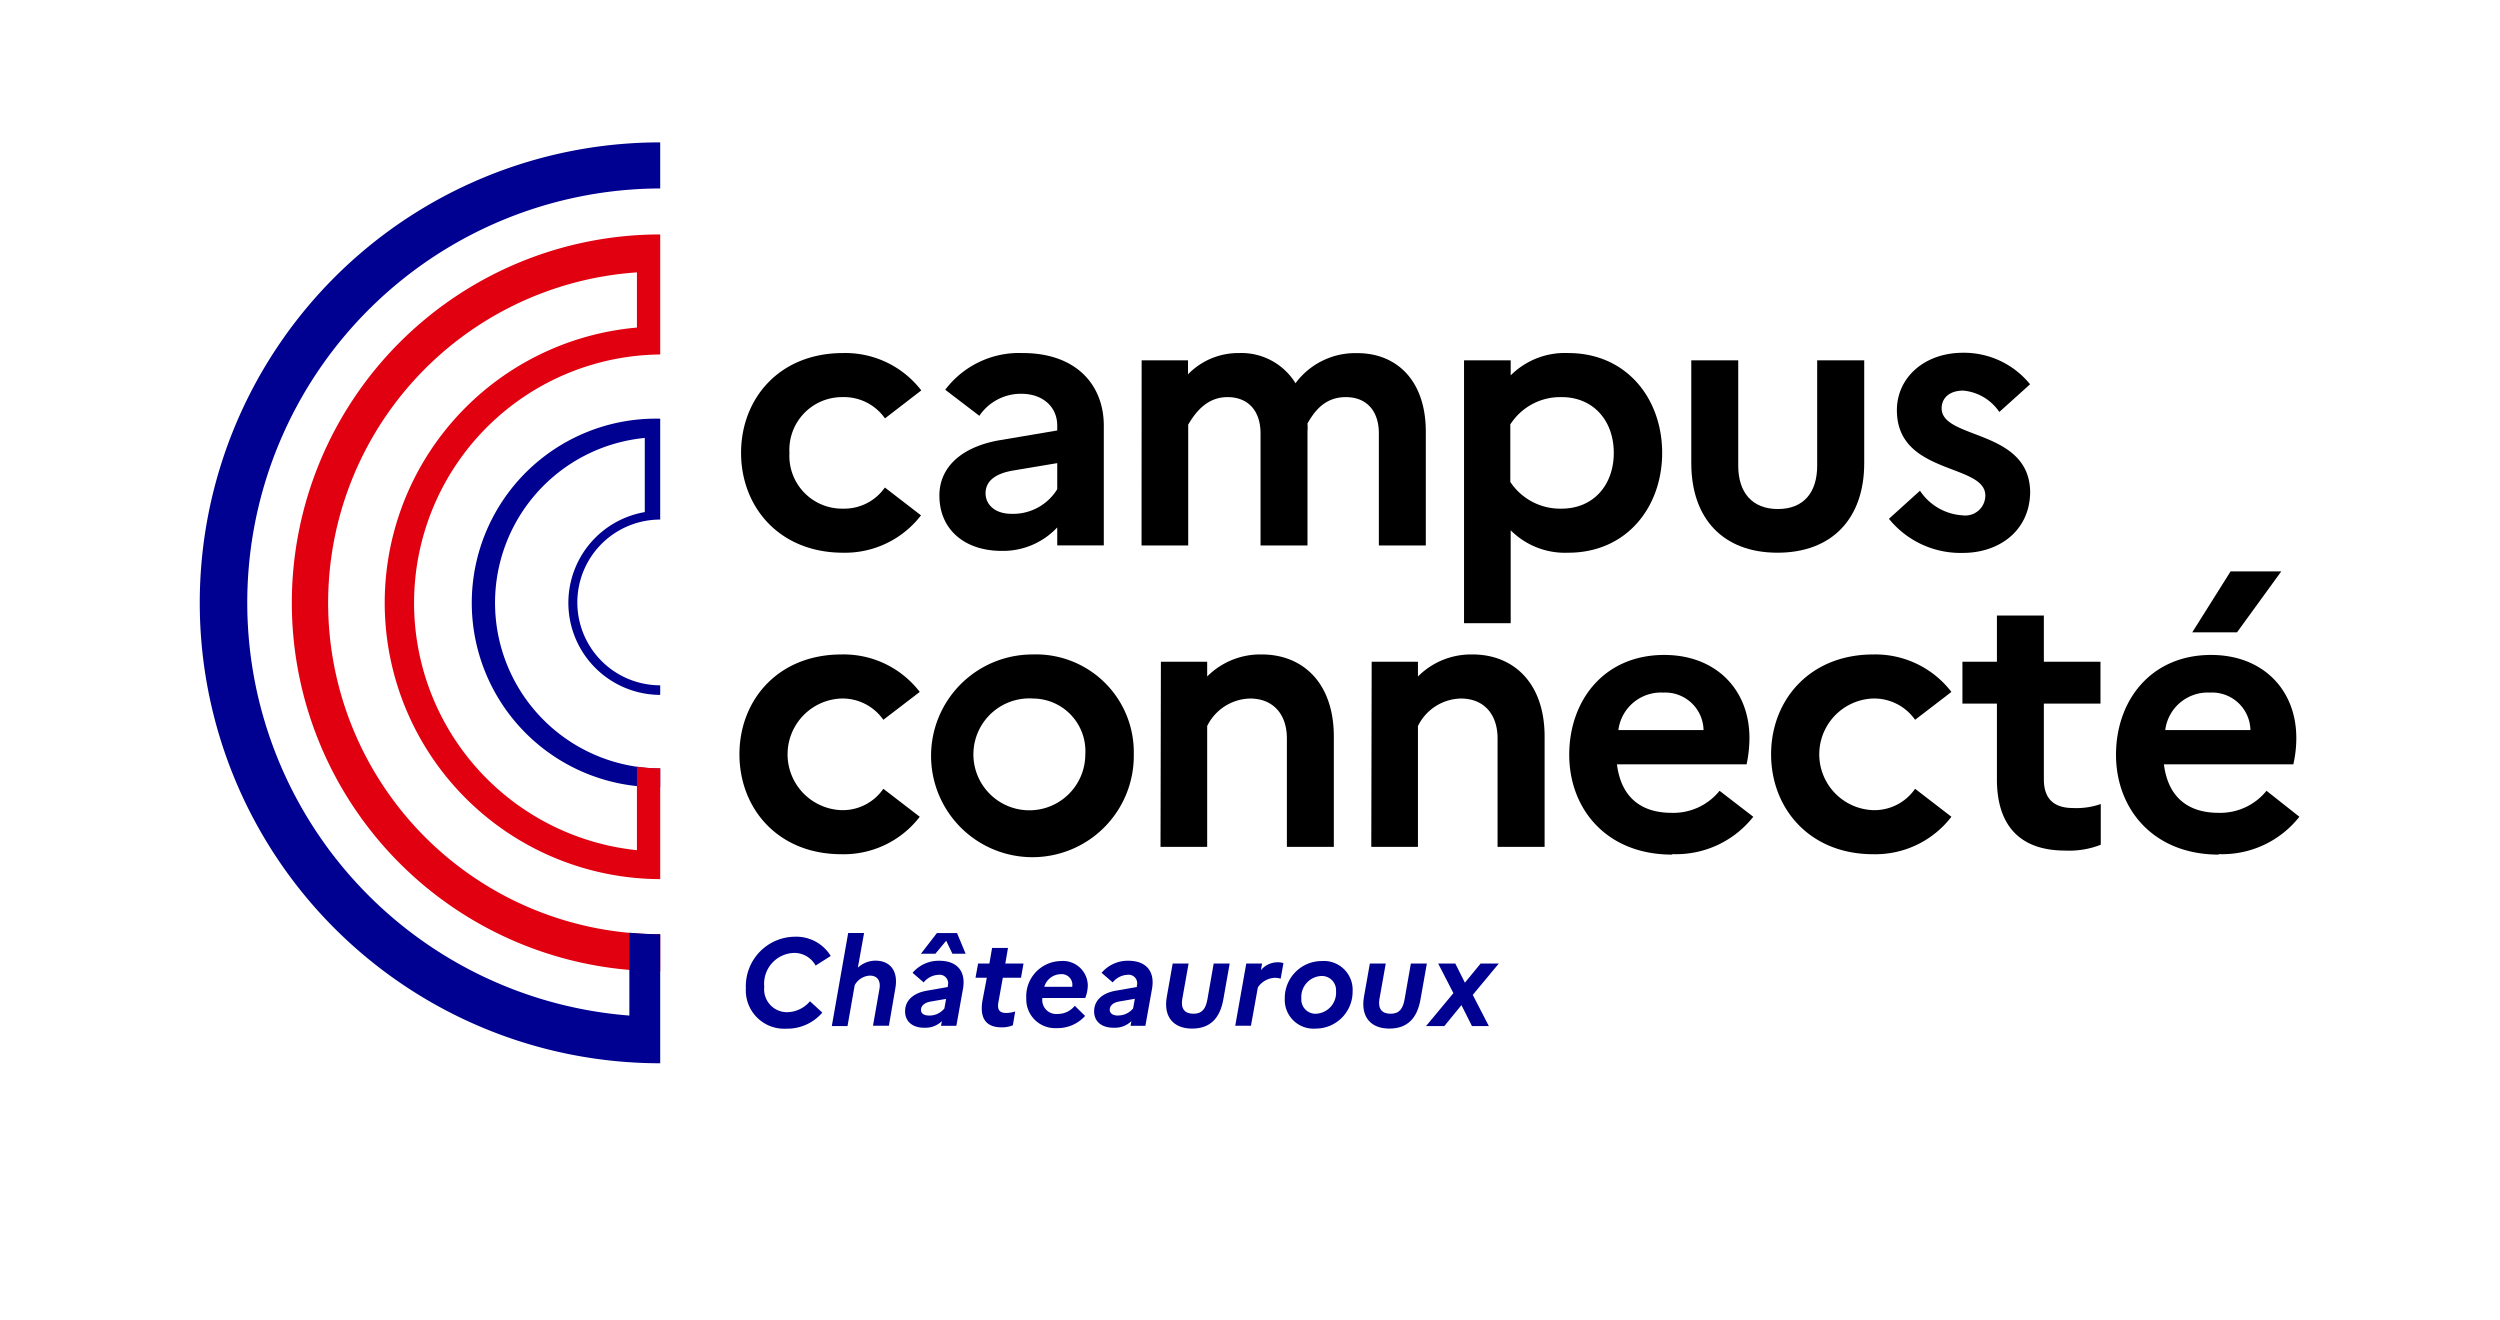 <svg id="Calque_1" data-name="Calque 1" xmlns="http://www.w3.org/2000/svg" viewBox="0 0 260.94 137.81"><defs><style>.cls-1{fill:#000091;}.cls-2{fill:#e1000f;}</style></defs><path d="M92.2,82.33,96,85.25a10,10,0,0,1-8.17,3.91c-6.66,0-10.65-4.8-10.65-10.43s4-10.42,10.65-10.42A10,10,0,0,1,96,72.22l-3.8,2.91a5.2,5.2,0,0,0-4.44-2.22,5.83,5.83,0,0,0,.07,11.65,5.15,5.15,0,0,0,4.37-2.23"/><path d="M113.28,78.73a5.49,5.49,0,0,0-5.44-5.82,5.84,5.84,0,1,0,5.44,5.82m5.06,0a10.58,10.58,0,1,1-10.58-10.42,10.21,10.21,0,0,1,10.58,10.42"/><path d="M121.17,69.07H126v1.54a7.81,7.81,0,0,1,5.71-2.3c4.18,0,7.51,2.87,7.51,8.58v11.5h-4.9V77.08c0-2.56-1.46-4.17-3.84-4.17A5.12,5.12,0,0,0,126,75.78V88.39h-4.87Z"/><path d="M143.17,69.07H148v1.54a7.81,7.81,0,0,1,5.71-2.3c4.17,0,7.51,2.87,7.51,8.58v11.5h-4.91V77.08c0-2.56-1.45-4.17-3.83-4.17A5.11,5.11,0,0,0,148,75.78V88.39h-4.87Z"/><path d="M168.92,76.2h8.89a4,4,0,0,0-4.21-3.91,4.48,4.48,0,0,0-4.68,3.91m5.6,13c-6.86,0-10.73-4.79-10.73-10.42s3.6-10.42,9.92-10.42c5.37,0,8.89,3.6,8.89,8.66a13.09,13.09,0,0,1-.3,2.76H168.77c.46,3.6,2.68,5.06,5.71,5.06a6.18,6.18,0,0,0,5-2.3L183,85.25a10.25,10.25,0,0,1-8.43,3.9"/><path d="M199.89,82.33l3.79,2.92a10,10,0,0,1-8.16,3.91c-6.67,0-10.66-4.8-10.66-10.43s4-10.42,10.66-10.42a10,10,0,0,1,8.16,3.91l-3.79,2.91a5.22,5.22,0,0,0-4.45-2.22,5.83,5.83,0,0,0,.08,11.65,5.16,5.16,0,0,0,4.37-2.23"/><path d="M208.43,73.44h-3.6V69.07h3.6V64.25h4.9v4.82h5.91v4.37h-5.91v7.9c0,2.14,1.15,3,3.07,3a7.7,7.7,0,0,0,2.87-.42v4.25a9,9,0,0,1-3.71.61c-4.83,0-7.13-2.72-7.13-7.43Z"/><path d="M228.82,66l4-6.36h5.29L233.49,66ZM226,76.2h8.89a4,4,0,0,0-4.22-3.91A4.47,4.47,0,0,0,226,76.2m5.59,13c-6.86,0-10.73-4.79-10.73-10.42s3.61-10.42,9.93-10.42c5.36,0,8.89,3.6,8.89,8.66a12.38,12.38,0,0,1-.31,2.76H225.86c.46,3.6,2.69,5.06,5.71,5.06a6.22,6.22,0,0,0,5-2.3L240,85.25a10.25,10.25,0,0,1-8.43,3.9"/><path d="M92.34,50.87l3.79,2.92A10,10,0,0,1,88,57.69c-6.67,0-10.65-4.79-10.65-10.42S81.3,36.85,88,36.85a10,10,0,0,1,8.16,3.9l-3.79,2.92a5.22,5.22,0,0,0-4.45-2.22,5.5,5.5,0,0,0-5.52,5.82A5.5,5.5,0,0,0,88,53.09a5.17,5.17,0,0,0,4.37-2.22"/><path d="M105.56,53.63a5.4,5.4,0,0,0,4.79-2.57V48.34l-4.6.77c-2,.34-2.88,1.19-2.88,2.38s1,2.14,2.69,2.14m-7.51-1.91c0-2.92,2.26-5.1,6.39-5.79l5.91-1v-.5c0-2-1.54-3.33-3.76-3.33a5.24,5.24,0,0,0-4.37,2.3l-3.56-2.72a9.66,9.66,0,0,1,8.09-3.83c5.59,0,8.46,3.33,8.46,7.58v12.5h-4.86V55.05a7.75,7.75,0,0,1-5.79,2.45c-3.87,0-6.51-2.22-6.51-5.78"/><path d="M119.16,37.61H124v1.46a7.31,7.31,0,0,1,5.33-2.22A6.63,6.63,0,0,1,135.22,40a7.75,7.75,0,0,1,6.47-3.14c4,0,7.13,2.76,7.13,8.2V56.93h-4.9V45.24c0-2.34-1.27-3.79-3.45-3.79s-3.26,1.45-4,2.75a5.77,5.77,0,0,1,0,.85V56.93h-4.9V45.24c0-2.34-1.27-3.79-3.45-3.79s-3.37,1.64-4.1,2.87V56.93h-4.87Z"/><path d="M157.64,44.24V50.3A6.23,6.23,0,0,0,163,53.09c3.3,0,5.44-2.45,5.44-5.82s-2.14-5.82-5.44-5.82a6.18,6.18,0,0,0-5.32,2.79m-4.87-6.63h4.87v1.57a8,8,0,0,1,6-2.33c6.13,0,9.81,4.79,9.81,10.42s-3.68,10.42-9.81,10.42a8,8,0,0,1-6-2.34v9.7h-4.87Z"/><path d="M189.67,37.61h4.91V48.34c0,5.79-3.37,9.35-9.05,9.35s-9-3.56-9-9.35V37.61h4.9v11c0,2.8,1.46,4.52,4.14,4.52s4.1-1.72,4.1-4.52Z"/><path d="M200.4,51.22a5.75,5.75,0,0,0,4.45,2.57,2.09,2.09,0,0,0,2.37-2.07c0-3.38-9.23-2.11-9.23-8.9,0-3.41,2.87-6,6.9-6a8.88,8.88,0,0,1,7,3.29L208.68,43a5.09,5.09,0,0,0-3.76-2.23c-1.53,0-2.26.85-2.26,1.85,0,3.29,9.24,2.14,9.24,8.81-.08,4.06-3.34,6.28-7,6.28a9.61,9.61,0,0,1-7.74-3.56Z"/><path class="cls-1" d="M86.71,99.78l-1.58,1a2.54,2.54,0,0,0-2.21-1.32A3.22,3.22,0,0,0,79.77,103a2.39,2.39,0,0,0,2.41,2.65,3.19,3.19,0,0,0,2.36-1.14l1.29,1.18a4.83,4.83,0,0,1-3.77,1.68,4,4,0,0,1-4.21-4.21A5.17,5.17,0,0,1,83,97.77,4.22,4.22,0,0,1,86.71,99.78Z"/><path class="cls-1" d="M88.53,97.38h1.66L89.54,101a2.71,2.71,0,0,1,1.84-.73c1.46,0,2.41,1,2.07,2.9l-.67,3.89H91.12l.67-3.82c.16-.87-.21-1.41-1-1.41a1.92,1.92,0,0,0-1.58,1h0l-.75,4.27H86.82Z"/><path class="cls-1" d="M94.47,105.55c0-1,.7-1.88,2.3-2.15l2.16-.38,0-.14a.89.89,0,0,0-1-1.13,2.07,2.07,0,0,0-1.52.79l-1.16-1a3.58,3.58,0,0,1,2.78-1.26c2,0,2.79,1.23,2.48,2.94l-.69,3.85H98.22l.09-.49a2.43,2.43,0,0,1-1.78.69C95.35,107.3,94.47,106.7,94.47,105.55Zm1.65-6,1.67-2.16h2.1l.9,2.16H99.41l-.65-1.36-1.13,1.36ZM97,106a2,2,0,0,0,1.57-.74l.18-1-1.62.28c-.68.12-1,.47-1,.86S96.43,106,97,106Z"/><path class="cls-1" d="M103,102.05h-1.18l.27-1.48h1.18l.28-1.63h1.66l-.28,1.63h1.9l-.26,1.48h-1.9l-.46,2.56c-.15.83.16,1.12.82,1.12a2.89,2.89,0,0,0,.93-.16l-.24,1.44a2.89,2.89,0,0,1-1.18.22c-1.6,0-2.3-.92-2-2.76Z"/><path class="cls-1" d="M107.12,104.22a3.68,3.68,0,0,1,3.61-3.91,2.59,2.59,0,0,1,2.81,2.55,3.72,3.72,0,0,1-.27,1.31H108.8v0a1.46,1.46,0,0,0,1.62,1.66,2.25,2.25,0,0,0,1.76-.85l1.08,1.06a3.88,3.88,0,0,1-3,1.27A3,3,0,0,1,107.12,104.22ZM109,103l2.91,0a1.11,1.11,0,0,0-1.18-1.32A1.82,1.82,0,0,0,109,103Z"/><path class="cls-1" d="M114.2,105.55c0-1,.7-1.88,2.29-2.15l2.17-.38,0-.14a.89.89,0,0,0-1-1.13,2.07,2.07,0,0,0-1.52.79l-1.16-1a3.57,3.57,0,0,1,2.78-1.26c2,0,2.79,1.23,2.48,2.94l-.69,3.85H118l.09-.49a2.43,2.43,0,0,1-1.78.69C115.08,107.3,114.2,106.7,114.2,105.55Zm2.5.44a2,2,0,0,0,1.57-.74l.18-1-1.62.28c-.69.12-1,.47-1,.86S116.16,106,116.7,106Z"/><path class="cls-1" d="M126.68,100.57h1.67l-.66,3.72c-.35,2-1.38,3.07-3.27,3.07s-3-1.18-2.64-3.28l.62-3.51h1.66l-.66,3.71c-.17,1,.25,1.53,1.17,1.53s1.29-.54,1.46-1.53Z"/><path class="cls-1" d="M130.08,100.57h1.65l-.12.69a2.26,2.26,0,0,1,1.78-.82,1.62,1.62,0,0,1,.57.09l-.29,1.62a2.14,2.14,0,0,0-.62-.09,2.25,2.25,0,0,0-1.76,1l-.72,4h-1.64Z"/><path class="cls-1" d="M141.18,103.45a3.85,3.85,0,0,1-3.86,3.91,3,3,0,0,1-3.22-3.14,3.86,3.86,0,0,1,3.87-3.91A3,3,0,0,1,141.18,103.45Zm-1.73,0a1.48,1.48,0,0,0-1.54-1.58,2.19,2.19,0,0,0-2.08,2.35,1.48,1.48,0,0,0,1.53,1.59A2.2,2.2,0,0,0,139.45,103.45Z"/><path class="cls-1" d="M147.26,100.57h1.67l-.66,3.72c-.35,2-1.37,3.07-3.26,3.07s-3-1.18-2.65-3.28l.62-3.51h1.66l-.66,3.71c-.17,1,.25,1.53,1.17,1.53s1.29-.54,1.46-1.53Z"/><path class="cls-1" d="M148.84,107.1l2.86-3.44-1.59-3.09h1.79l1,2,1.64-2h1.9l-2.72,3.27,1.68,3.26h-1.76l-1.1-2.19-1.79,2.19Z"/><path class="cls-1" d="M68.91,44.77h0V43.7a19.23,19.23,0,1,0,0,38.45V80.21a17.29,17.29,0,0,1-1.61-34.5v7.74a9.61,9.61,0,0,0,1.61,19.08v-1a8.65,8.65,0,0,1,0-17.3v-.33h0Z"/><path class="cls-2" d="M68.91,28.34V24.47a38.45,38.45,0,0,0,0,76.9V97.51a34.58,34.58,0,0,1-2.43-69.08v5.76a28.84,28.84,0,0,0,2.43,57.57v-2.9h0V80.19h-.43a16.52,16.52,0,0,1-2-.17v8.72A25.94,25.94,0,0,1,68.91,37v-2.9h0V28.34Z"/><path class="cls-1" d="M68.91,19.69V14.86a48.06,48.06,0,0,0,0,96.12v-4.83h0V97.51c-1.08,0-2.16-.06-3.22-.16V106a43.23,43.23,0,0,1,3.24-86.33Z"/></svg>